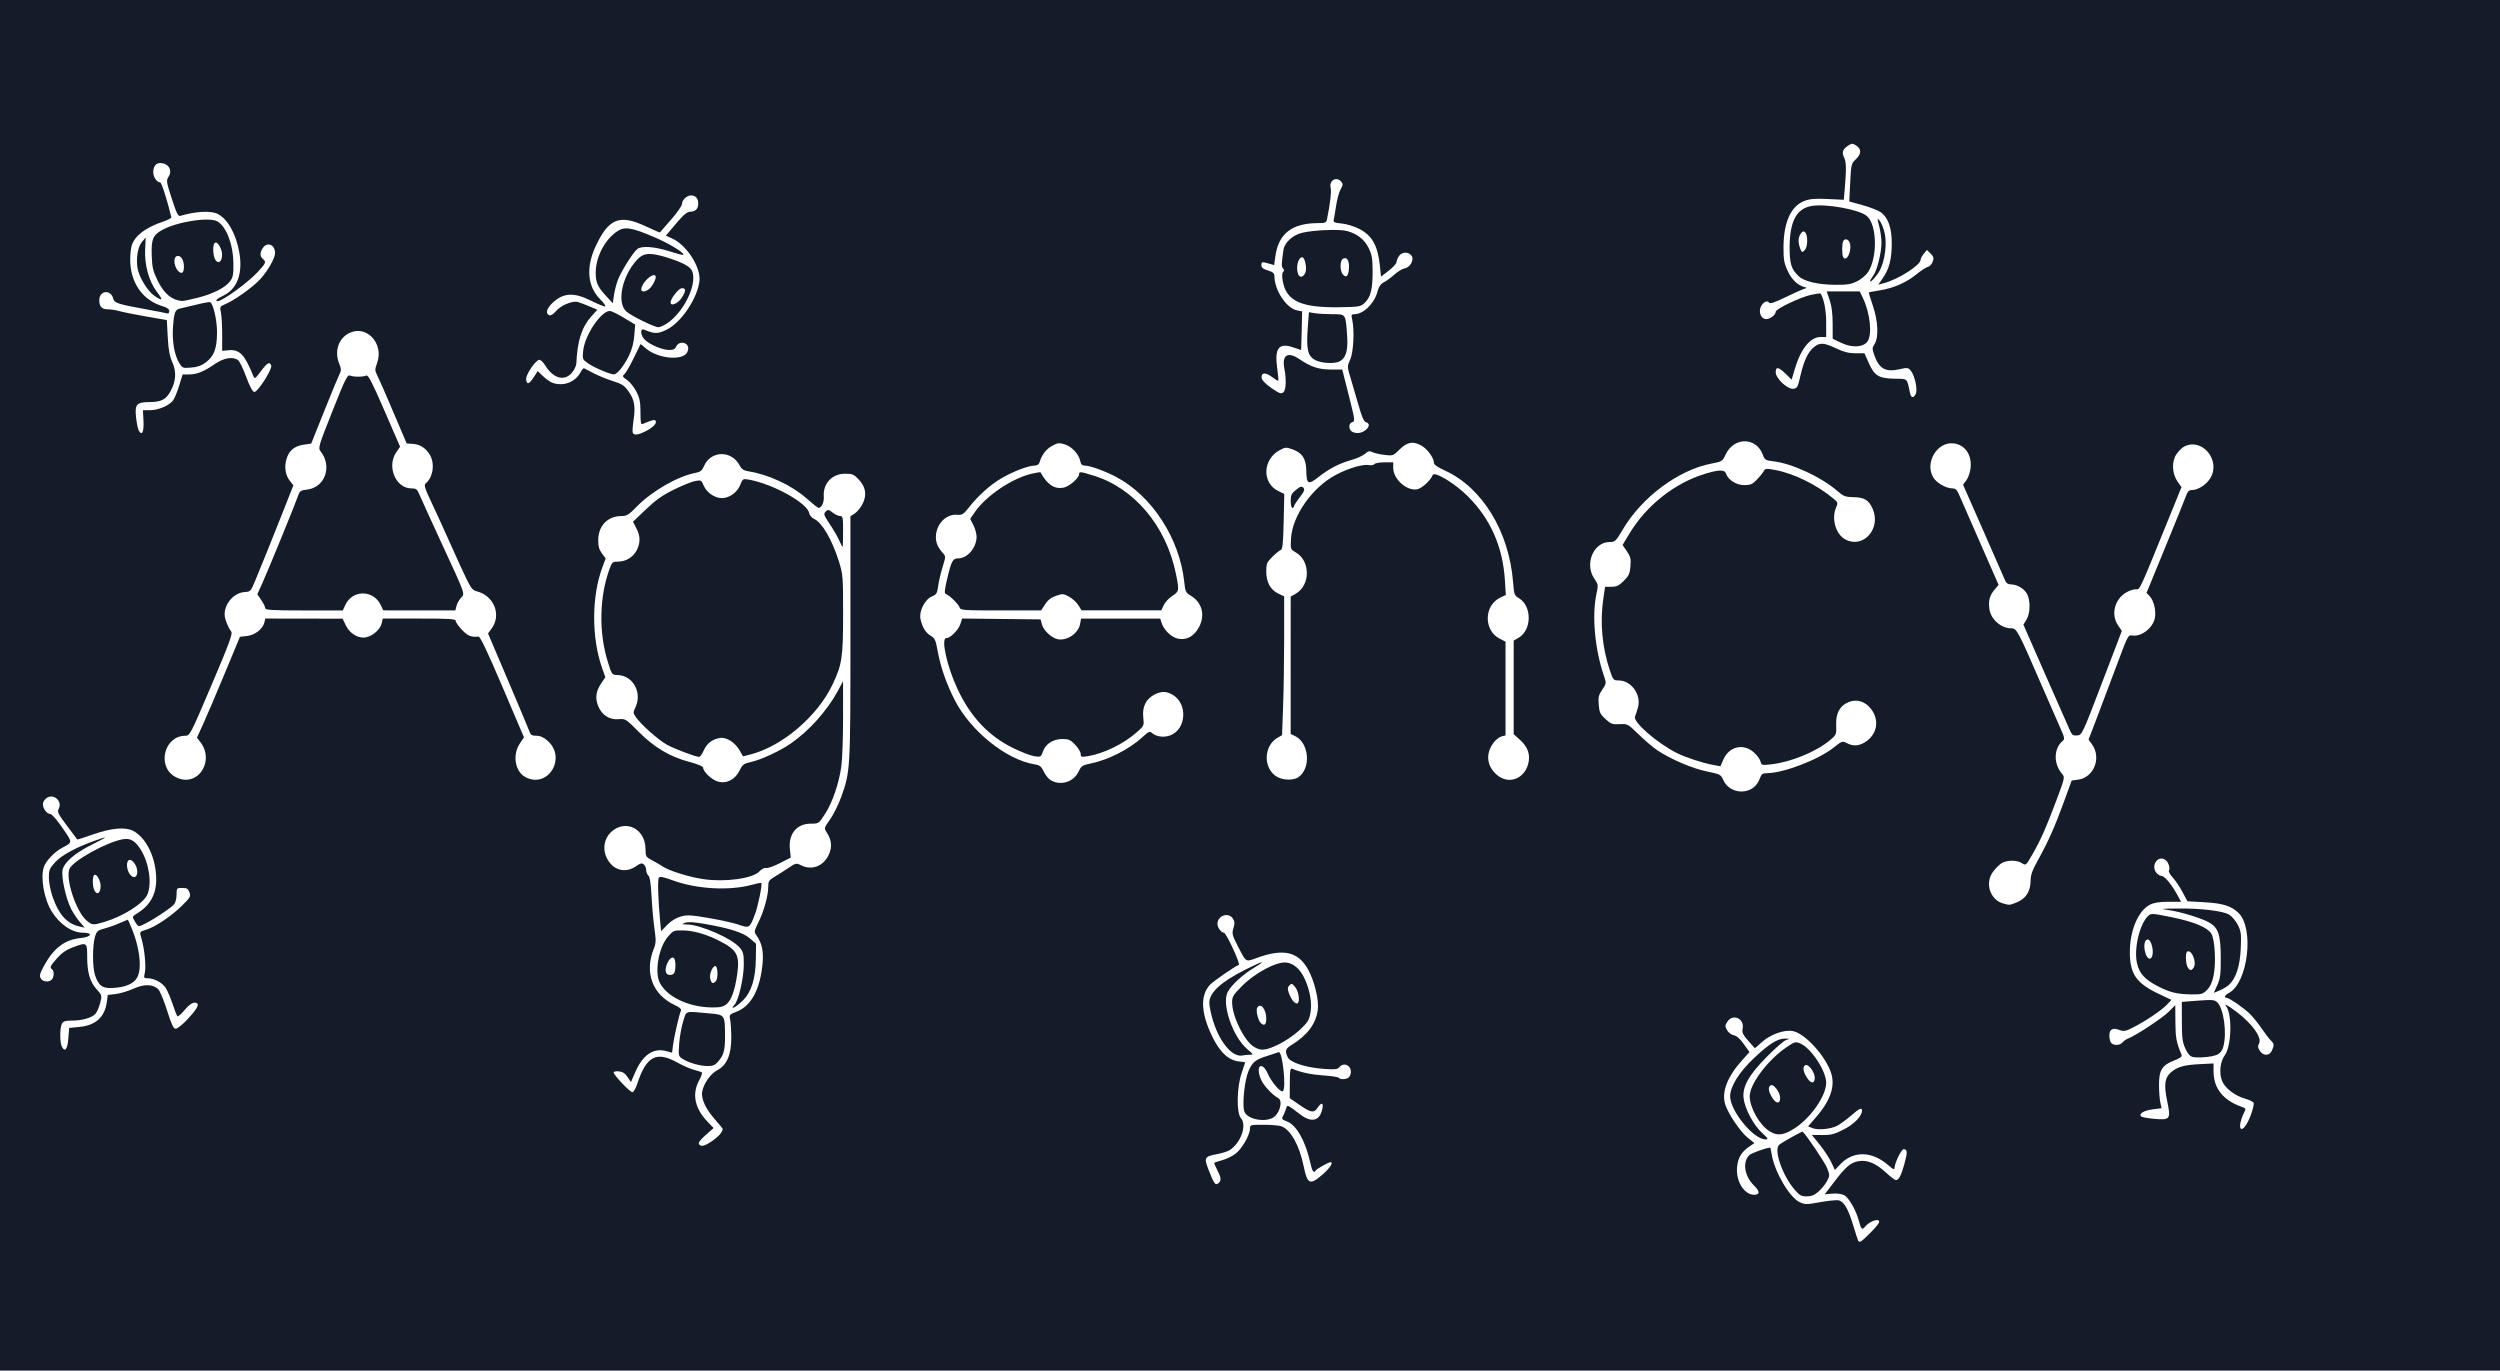 <?xml version="1.0" encoding="UTF-8" standalone="no"?>
<!-- Created with Inkscape (http://www.inkscape.org/) -->

<svg
   width="406.4mm"
   height="222.807mm"
   viewBox="0 0 406.4 222.807"
   version="1.1"
   id="svg1"
   xml:space="preserve"
   inkscape:version="1.4.2 (ebf0e940, 2025-05-08)"
   sodipodi:docname="logo.svg"
   xmlns:inkscape="http://www.inkscape.org/namespaces/inkscape"
   xmlns:sodipodi="http://sodipodi.sourceforge.net/DTD/sodipodi-0.dtd"
   xmlns="http://www.w3.org/2000/svg"
   xmlns:svg="http://www.w3.org/2000/svg"><sodipodi:namedview
     id="namedview1"
     pagecolor="#ffffff"
     bordercolor="#000000"
     borderopacity="0.25"
     inkscape:showpageshadow="2"
     inkscape:pageopacity="0.0"
     inkscape:pagecheckerboard="0"
     inkscape:deskcolor="#d1d1d1"
     inkscape:document-units="mm"
     inkscape:zoom="0.21520696"
     inkscape:cx="834.08082"
     inkscape:cy="-39.496863"
     inkscape:window-width="888"
     inkscape:window-height="1040"
     inkscape:window-x="868"
     inkscape:window-y="40"
     inkscape:window-maximized="0"
     inkscape:current-layer="layer1" /><defs
     id="defs1" /><g
     inkscape:label="Layer 1"
     inkscape:groupmode="layer"
     id="layer1"
     transform="translate(112.949,-13.432)"><rect
       style="fill:#151c29;fill-opacity:1;stroke-width:0.24"
       id="rect1572900"
       width="406.4"
       height="222.807"
       x="-112.949"
       y="13.432" /><path
       style="fill:#ffffff"
       d="m 197.532,77.277 c -0.502,-2.427 -0.311,-2.253 -2.519,-2.285 -2.542,-0.038 -3.26,-0.479 -4.185,-2.572 l -0.689,-1.558 -1.459,-2.08e-4 c -1.071,-1.54e-4 -1.904,-0.211 -3.136,-0.794 -1.985,-0.939 -2.641,-0.983 -3.586,-0.239 -0.967,0.76 -1.675,2.247 -2.226,4.673 -0.425,1.871 -0.526,2.056 -1.157,2.13 -0.945,0.111 -2.862,-1.688 -2.862,-2.686 0,-0.953 0.454,-0.883 1.616,0.251 l 0.977,0.954 0.447,-1.538 c 0.999,-3.438 2.544,-5.397 4.257,-5.397 h 0.906 v -2.376 c 0,-1.999 -0.382,-3.932 -0.93,-4.707 -0.028,-0.039 -0.693,0.06 -1.478,0.22 -1.712,0.35 -5.793,2.286 -5.793,2.749 0,0.504 -0.9,1.204 -1.548,1.204 -0.808,0 -1.289,-1.091 -0.878,-1.992 0.354,-0.776 1.069,-1.137 1.351,-0.68 0.139,0.226 0.874,-0.015 2.584,-0.847 1.314,-0.639 2.673,-1.253 3.02,-1.363 0.587,-0.186 0.594,-0.21 0.102,-0.336 -1.071,-0.274 -2.069,-1.253 -2.716,-2.666 -0.559,-1.221 -0.661,-1.83 -0.65,-3.86 0.023,-4.02 1.209,-6.628 3.393,-7.462 0.907,-0.346 1.735,-0.416 3.785,-0.317 l 2.624,0.126 0.15,-1.745 c 0.279,-3.233 0.258,-4.387 -0.091,-5.101 -0.422,-0.862 -0.258,-1.366 0.634,-1.95 0.627,-0.411 0.723,-0.411 1.337,-0.009 0.869,0.57 0.837,1.368 -0.09,2.234 -0.72,0.673 -0.757,0.829 -0.902,3.774 l -0.151,3.072 2.279,0.632 c 1.253,0.348 2.599,0.899 2.99,1.226 1.113,0.931 1.643,2.537 1.637,4.962 -0.007,2.559 -0.4,4.108 -1.419,5.589 l -0.766,1.114 0.99,-0.27 c 2.342,-0.64 5.885,-2.914 5.885,-3.778 0,-0.191 0.231,-0.628 0.513,-0.972 l 0.513,-0.625 0.598,0.59 c 0.5,0.493 0.556,0.71 0.341,1.32 -0.141,0.402 -0.479,0.774 -0.751,0.826 -0.272,0.052 -1.104,0.592 -1.85,1.2 -1.675,1.364 -3.719,2.264 -5.977,2.632 -0.947,0.154 -1.757,0.302 -1.798,0.328 -0.042,0.026 0.245,0.986 0.638,2.132 0.861,2.515 0.986,5.205 0.292,6.264 -0.406,0.619 -0.41,0.782 -0.048,1.809 0.779,2.207 1.819,2.801 4.035,2.305 1.374,-0.307 1.474,-0.294 1.921,0.258 0.655,0.808 1.124,3.106 0.77,3.767 -0.386,0.722 -0.749,0.638 -0.926,-0.215 z m -6.948,-8.271 c 0.868,-1.072 0.504,-4.657 -0.731,-7.207 l -0.481,-0.992 h -2.688 -2.688 l 0.48,1.389 c 0.326,0.942 0.483,2.18 0.489,3.849 l 0.009,2.46 1.389,0.661 c 1.719,0.818 3.485,0.751 4.223,-0.16 z m -1.635,-9.853 c 0.648,-0.327 1.438,-0.987 1.756,-1.465 1.598,-2.406 1.487,-7.744 -0.19,-9.156 -1.236,-1.04 -6.627,-2.014 -8.964,-1.62 -2.464,0.416 -3.577,2.517 -3.578,6.75 -5e-5,2.68 0.278,3.555 1.49,4.687 0.895,0.835 3.147,1.361 5.916,1.381 1.977,0.014 2.596,-0.086 3.57,-0.578 z m -2.264,-3.913 c -0.227,-0.368 -0.223,-2.263 0.006,-2.634 0.308,-0.499 0.917,-0.268 1.087,0.413 0.322,1.282 -0.563,3.079 -1.093,2.22 z m -6.994,-1.416 c -0.38,-0.999 -0.345,-1.818 0.104,-2.425 0.291,-0.395 0.452,-0.442 0.695,-0.202 0.493,0.485 0.443,2.386 -0.075,2.905 -0.42,0.42 -0.464,0.403 -0.723,-0.277 z m 12.967,3.516 c 0.792,-1.552 1.143,-4.179 0.786,-5.896 -0.168,-0.808 -0.525,-1.741 -0.795,-2.073 -0.482,-0.593 -0.483,-0.579 -0.115,0.843 0.206,0.796 0.373,1.986 0.371,2.646 -0.005,1.679 -0.705,4.502 -1.326,5.356 -0.287,0.394 -0.522,0.8 -0.522,0.901 0,0.392 1.139,-0.872 1.601,-1.777 z"
       id="path1572892" /><path
       style="fill:#ffffff"
       d="m 106.708,83.508 c -0.481,-0.481 -0.38,-1.303 0.177,-1.449 0.466,-0.122 0.433,-0.37 -0.573,-4.341 l -1.067,-4.212 -1.875,-0.006 c -1.982,-0.006 -3.216,-0.417 -5.097,-1.694 -1.887,-1.282 -2.863,-0.662 -2.435,1.547 0.351,1.808 0.274,3.494 -0.175,3.867 -0.342,0.284 -0.651,0.172 -1.918,-0.698 -0.951,-0.653 -1.542,-1.257 -1.595,-1.63 -0.13,-0.912 0.604,-0.991 1.666,-0.181 0.52,0.397 0.987,0.675 1.036,0.619 0.049,-0.057 -0.029,-0.956 -0.174,-1.999 -0.46,-3.309 0.244,-4.234 2.608,-3.428 0.693,0.236 1.268,0.428 1.279,0.427 0.01,-0.002 0.051,-1.415 0.09,-3.141 l 0.071,-3.138 -0.829,-0.166 c -1.739,-0.348 -3.678,-3.298 -3.678,-5.597 0,-0.438 -0.248,-0.646 -1.058,-0.889 -0.767,-0.23 -1.058,-0.46 -1.058,-0.836 0,-0.59 0.084,-0.609 1.237,-0.279 l 0.837,0.24 0.186,-1.364 c 0.509,-3.741 2.659,-5.439 6.914,-5.459 1.278,-0.006 1.378,-0.054 1.515,-0.734 0.504,-2.496 0.722,-4.397 0.573,-4.99 -0.305,-1.215 0.946,-1.942 1.726,-1.002 0.296,0.356 0.28,0.55 -0.098,1.208 -0.247,0.431 -0.571,1.58 -0.719,2.552 -0.148,0.973 -0.326,2.02 -0.395,2.327 -0.113,0.502 0.017,0.574 1.289,0.705 0.778,0.08 2.019,0.452 2.758,0.826 2.184,1.107 3.099,2.727 3.449,6.105 l 0.176,1.701 1.257,-0.971 c 0.691,-0.534 1.257,-1.156 1.257,-1.383 0,-0.227 0.19,-0.684 0.422,-1.015 0.498,-0.711 1.612,-0.697 2.064,0.025 0.407,0.651 -0.312,1.886 -1.17,2.009 -0.358,0.051 -1.091,0.491 -1.629,0.977 -0.538,0.486 -1.315,1.058 -1.727,1.271 -0.542,0.28 -0.835,0.713 -1.065,1.571 -0.51,1.906 -2.292,3.628 -3.755,3.628 -0.467,0 -0.511,0.11 -0.344,0.86 0.393,1.764 0.219,5.315 -0.319,6.509 -0.51,1.13 -0.51,1.138 0.069,3.034 0.319,1.045 0.906,3.055 1.305,4.466 0.516,1.826 0.858,2.601 1.187,2.687 1.126,0.296 -0.034,1.759 -1.395,1.759 -0.375,0 -0.825,-0.143 -0.999,-0.318 z m -1.89,-11.332 c 1.041,-0.557 1.392,-1.773 1.219,-4.215 -0.253,-3.559 -0.177,-3.45 -2.389,-3.453 -1.038,-0.002 -2.322,-0.075 -2.853,-0.163 l -0.965,-0.16 -0.192,2.565 c -0.258,3.439 4.69e-4,4.567 1.193,5.204 1.011,0.541 3.166,0.66 3.988,0.221 z m 4.058,-9.49 c 0.983,-0.924 1.314,-2.218 1.306,-5.096 -0.006,-2.156 -0.107,-2.755 -0.643,-3.836 -0.698,-1.408 -1.849,-2.314 -3.52,-2.77 -1.24,-0.339 -5.511,-0.16 -7.372,0.309 -1.461,0.368 -2.78,1.585 -2.951,2.724 -0.339,2.257 -0.352,2.781 -0.079,3.054 0.208,0.208 0.213,0.379 0.015,0.576 -0.185,0.185 -0.203,0.702 -0.051,1.521 0.595,3.223 2.99,4.31 9.267,4.207 3.135,-0.052 3.397,-0.096 4.027,-0.689 z M 98.085,58.007 c -0.422,-1.1 -0.022,-2.756 0.666,-2.756 0.414,0 0.78,1.769 0.511,2.475 -0.295,0.776 -0.929,0.928 -1.177,0.281 z m 7.235,0.006 c -0.47,-0.567 -0.459,-2.206 0.018,-2.5 0.658,-0.407 1.086,0.254 1.001,1.546 -0.085,1.291 -0.453,1.635 -1.018,0.954 z"
       id="path1572891" /><path
       style="fill:#ffffff"
       d="m -90.406,83.378 c -0.136,-0.264 -0.327,-1.21 -0.425,-2.104 -0.23,-2.108 0.092,-2.475 2.177,-2.48 1.888,-0.005 2.66,-0.393 3.398,-1.708 0.919,-1.638 1.024,-3.202 0.32,-4.771 -0.441,-0.983 -0.632,-2.032 -0.743,-4.087 L -85.829,65.465 -89.136,64.89 c -1.819,-0.316 -3.784,-0.709 -4.366,-0.873 -0.582,-0.164 -1.421,-0.299 -1.865,-0.299 -1.037,-0.002 -1.442,-0.423 -1.442,-1.5 0,-1.579 1.881,-1.78 2.267,-0.242 0.181,0.721 0.738,0.901 5.406,1.747 1.673,0.303 3.192,0.601 3.373,0.661 0.183,0.061 0.331,-0.104 0.331,-0.37 0,-0.332 -0.336,-0.58 -1.098,-0.808 -3.261,-0.977 -5.252,-3.85 -5.252,-7.576 0,-0.918 0.127,-2.004 0.281,-2.414 0.593,-1.571 2.279,-2.812 5.139,-3.784 0.729,-0.248 1.3,-0.558 1.268,-0.69 -0.676,-2.801 -1.596,-5.662 -1.819,-5.662 -0.6,-0.002 -1.203,-1.009 -1.118,-1.868 0.102,-1.028 0.674,-1.45 1.64,-1.208 1.016,0.255 1.425,1.27 0.86,2.133 -0.418,0.638 -0.395,0.8 0.509,3.595 0.774,2.395 1.027,2.903 1.392,2.793 2.471,-0.747 4.996,-0.877 6.081,-0.312 1.628,0.847 2.962,3.226 3.498,6.238 0.611,3.435 -0.342,5.998 -2.622,7.05 -0.947,0.437 -1.412,0.892 -0.912,0.892 0.786,0 4.87,-2.959 6.506,-4.714 1.371,-1.472 1.452,-1.674 0.86,-2.165 -0.509,-0.423 -0.504,-1.052 0.015,-1.793 0.728,-1.039 1.969,-0.501 1.969,0.853 0,0.804 -1.135,2.821 -2.348,4.171 -1.217,1.355 -4.211,3.497 -5.818,4.163 -0.792,0.328 -0.829,0.404 -0.637,1.306 0.112,0.527 0.204,2.149 0.204,3.605 v 2.647 l 0.958,-0.092 c 1.874,-0.179 2.648,0.603 4.09,4.135 0.238,0.582 0.286,0.553 1.243,-0.728 1.037,-1.388 1.426,-1.606 1.683,-0.937 0.224,0.583 -2.234,4.415 -2.767,4.313 -0.268,-0.052 -0.75,-0.964 -1.3,-2.461 -0.481,-1.309 -1.073,-2.528 -1.316,-2.71 -0.847,-0.633 -2.308,-0.393 -3.785,0.623 -1.81,1.245 -2.919,1.692 -4.195,1.692 h -1.041 l -0.546,1.786 c -0.3,0.982 -0.744,2.067 -0.987,2.41 -0.6,0.849 -2.376,1.612 -3.768,1.619 l -1.148,0.006 0.09,1.76 c 0.092,1.8 -0.27,2.491 -0.784,1.498 z m 10.936,-11.051 c 1.318,-1.006 1.776,-2.218 1.802,-4.774 0.02,-1.955 -0.581,-4.676 -1.105,-5 -0.099,-0.061 -1.072,0.111 -2.163,0.383 -1.091,0.272 -2.297,0.557 -2.681,0.635 -0.874,0.176 -1.034,0.58 -1.21,3.056 -0.162,2.275 0.226,4.512 1.004,5.793 0.521,0.857 0.582,0.881 1.959,0.767 1.027,-0.085 1.691,-0.324 2.394,-0.86 z m -1.382,-10.48 c 2.541,-0.637 4.543,-1.659 5.321,-2.714 0.458,-0.622 0.547,-1.111 0.527,-2.91 -0.033,-3.014 -1.116,-5.874 -2.566,-6.78 -1.281,-0.8 -6.6,0.019 -9.05,1.393 -1.488,0.835 -1.753,1.496 -1.664,4.156 0.065,1.93 0.202,2.512 0.951,4.034 1.062,2.156 2.285,3.186 3.962,3.337 0.187,0.017 1.321,-0.215 2.52,-0.516 z m -2.899,-4.167 c -0.853,-0.554 -1.162,-2.341 -0.452,-2.614 0.587,-0.225 1.152,0.595 1.152,1.674 0,0.912 -0.243,1.237 -0.701,0.94 z m 5.737,-2.148 c -0.151,-0.281 -0.274,-0.996 -0.274,-1.587 0,-1.399 0.662,-1.456 1.226,-0.105 0.619,1.482 -0.244,3.016 -0.952,1.693 z m -9.401,5.389 c -1.31,-1.716 -2.05,-4.335 -1.94,-6.865 l 0.088,-2.016 -0.578,0.674 c -0.68,0.793 -1.007,2.597 -0.764,4.219 0.225,1.498 1.628,3.824 2.77,4.592 1.338,0.9 1.45,0.74 0.425,-0.604 z"
       id="path1572890" /><path
       style="fill:#ffffff"
       d="m -10.092,83.759 c -0.068,-0.182 -0.004,-1.115 0.141,-2.074 0.332,-2.19 0.121,-3.33 -0.867,-4.694 -0.645,-0.891 -1.074,-1.167 -2.486,-1.604 -0.939,-0.29 -2.341,-0.861 -3.117,-1.268 -0.776,-0.408 -1.492,-0.779 -1.593,-0.826 -0.101,-0.046 -0.374,0.286 -0.608,0.738 -0.557,1.076 -1.869,1.855 -3.129,1.856 -1.186,0.001 -1.867,-0.31 -2.977,-1.359 l -0.812,-0.767 -0.646,0.998 c -0.75,1.16 -1.143,1.266 -1.236,0.336 -0.076,-0.758 1.571,-3.175 2.164,-3.175 0.205,0 0.629,0.415 0.942,0.922 1.316,2.13 3.129,2.62 4.345,1.175 0.377,-0.448 0.699,-1.132 0.715,-1.521 0.156,-3.669 0.876,-5.904 2.466,-7.665 l 0.946,-1.047 -1.258,-0.532 c -0.692,-0.293 -1.537,-0.617 -1.879,-0.721 -0.877,-0.266 -2.796,0.529 -3.61,1.496 -0.407,0.484 -0.829,0.742 -1.066,0.651 -0.644,-0.247 -0.447,-1.068 0.468,-1.951 1.785,-1.721 3.508,-1.827 6.366,-0.391 1.094,0.55 2.109,0.96 2.255,0.911 0.146,-0.049 -0.238,-0.592 -0.853,-1.207 -2.037,-2.037 -2.293,-5.167 -0.701,-8.568 2.129,-4.55 3.88,-5.247 8.15,-3.246 1.245,0.583 2.28,1.03 2.3,0.992 0.02,-0.038 0.835,-0.975 1.81,-2.083 0.976,-1.108 1.774,-2.25 1.774,-2.539 0,-0.652 0.795,-1.4 1.489,-1.4 0.717,0 1.157,0.503 1.157,1.323 0,0.868 -0.446,1.321 -1.31,1.33 -0.509,0.005 -1.078,0.485 -2.316,1.95 l -1.641,1.943 1.051,0.474 c 2.334,1.053 4.661,4.678 4.414,6.876 -0.319,2.827 -2.968,6.775 -5.319,7.925 -1.466,0.717 -1.94,0.718 -3.677,0.008 -0.704,-0.288 -0.604,0.965 0.132,1.657 0.862,0.809 2.83,1.638 3.906,1.644 0.713,0.004 0.99,-0.133 1.191,-0.59 0.313,-0.714 1.394,-0.805 1.806,-0.153 0.198,0.313 0.192,0.634 -0.019,1.097 -0.653,1.434 -4.694,1.093 -6.672,-0.564 l -0.914,-0.765 -1.123,2.298 c -0.618,1.264 -1.306,2.45 -1.53,2.635 -0.355,0.295 -0.3,0.409 0.434,0.903 0.462,0.311 1.145,1.159 1.517,1.884 0.556,1.081 0.677,1.687 0.677,3.376 0,1.728 0.064,2.032 0.397,1.891 1.428,-0.604 1.855,-0.717 2.031,-0.541 0.347,0.347 -0.305,1.079 -1.509,1.695 -1.308,0.669 -1.995,0.753 -2.176,0.265 z m -1.774,-10.575 c 1.256,-1.734 1.885,-3.358 2.033,-5.25 l 0.136,-1.736 -1.834,-1.108 c -1.009,-0.609 -2.035,-1.108 -2.28,-1.108 -1.436,0 -4.079,3.945 -4.34,6.479 -0.136,1.318 -0.106,1.401 0.722,1.991 0.997,0.71 3.614,1.833 4.293,1.842 0.254,0.004 0.825,-0.496 1.27,-1.11 z m 7.684,-7.416 c 2.737,-2.098 4.676,-6.542 3.673,-8.417 C -0.856,56.704 -2.245,55.994 -4.564,55.28 c -2.686,-0.828 -3.759,-0.756 -4.77,0.318 -2.493,2.65 -3.416,7.024 -1.789,8.476 0.788,0.703 4.548,2.553 5.189,2.553 0.346,0 1.133,-0.387 1.75,-0.86 z m 0.242,-3.161 c 0,-0.664 1.331,-2.329 1.862,-2.329 0.684,0 0.657,0.512 -0.085,1.615 -0.613,0.912 -1.777,1.38 -1.777,0.714 z m -4.762,-2.13 c 0.003,-0.995 1.789,-2.73 2.292,-2.227 0.213,0.213 -0.144,1.123 -0.736,1.874 -0.556,0.707 -1.558,0.934 -1.556,0.353 z M -12.513,58.962 c 0.52,-1.386 2.437,-4.453 3.145,-5.035 0.696,-0.571 2.786,-0.425 5.284,0.368 1.158,0.368 2.146,0.628 2.196,0.578 0.294,-0.294 -2.225,-1.835 -4.776,-2.923 -3.689,-1.573 -4.755,-1.731 -5.997,-0.887 -2.004,1.362 -3.451,4.185 -3.451,6.732 0,1.541 0.325,2.273 1.646,3.707 l 1.132,1.228 0.185,-1.285 c 0.102,-0.707 0.387,-1.824 0.635,-2.483 z"
       id="path1572889" /><path
       style="fill:#ffffff"
       d="m 94.596,139.683 c -2.23,-1.36 -2.151,-5.009 0.136,-6.321 l 0.731,-0.42 0.172,-4.757 c 0.095,-2.616 0.172,-7.692 0.172,-11.28 v -6.523 l -0.928,-0.442 c -1.303,-0.621 -1.98,-1.848 -1.982,-3.589 -8.99e-4,-1.29 0.09,-1.511 0.991,-2.407 0.546,-0.542 1.159,-1.041 1.364,-1.107 0.294,-0.095 0.392,-1.057 0.472,-4.618 l 0.101,-4.497 -0.937,-0.447 c -2.717,-1.296 -2.609,-5.157 0.188,-6.667 0.903,-0.487 1.052,-0.497 2.085,-0.132 1.59,0.562 2.213,1.524 2.242,3.465 0.033,2.221 0.305,2.363 1.985,1.035 1.724,-1.363 3.352,-2.202 5.411,-2.79 0.867,-0.248 1.844,-0.695 2.171,-0.995 0.488,-0.447 0.701,-0.492 1.191,-0.254 0.328,0.159 1.218,0.362 1.977,0.45 1.344,0.156 1.409,0.132 2.447,-0.906 1.237,-1.237 2.257,-1.387 3.648,-0.539 0.927,0.565 1.913,1.962 1.915,2.711 6.7e-4,0.311 0.574,0.72 1.77,1.262 6.077,2.756 10.453,9.91 11.1,18.152 0.157,2.004 0.219,2.177 0.927,2.595 2.178,1.287 2.145,5.208 -0.055,6.459 l -0.773,0.44 -0.002,7.607 -0.002,7.607 1.053,0.951 c 1.281,1.157 1.701,2.424 1.3,3.915 -0.669,2.484 -3.252,3.361 -5.106,1.733 -1.647,-1.446 -1.843,-3.44 -0.514,-5.21 0.354,-0.472 0.937,-0.931 1.294,-1.021 l 0.65,-0.163 v -7.618 -7.618 l -0.968,-0.502 c -2.626,-1.363 -2.546,-5.403 0.131,-6.672 l 0.883,-0.419 -0.148,-2.381 c -0.339,-5.437 -2.316,-9.937 -5.984,-13.621 -2.132,-2.141 -5.528,-4.192 -5.764,-3.481 -0.256,0.769 -1.709,2.126 -2.45,2.289 -1.706,0.375 -3.957,-1.606 -3.957,-3.481 V 88.588 h -1.44 c -0.792,0 -1.52,0.13 -1.619,0.289 -0.098,0.159 -0.485,0.231 -0.859,0.16 -0.991,-0.19 -3.316,0.488 -5.362,1.563 -3.867,2.032 -7.142,6.683 -7.338,10.423 -0.088,1.681 -0.072,1.73 0.717,2.167 2.475,1.372 2.487,5.375 0.021,6.778 l -0.787,0.448 -0.002,11.164 -0.002,11.164 0.718,0.345 c 2.293,1.103 2.631,5.22 0.548,6.679 -0.801,0.561 -2.544,0.519 -3.536,-0.086 z m 2.799,-43.931 c 0,-0.134 0.418,-0.792 0.93,-1.462 0.751,-0.984 0.866,-1.286 0.601,-1.57 -0.272,-0.291 -0.48,-0.232 -1.194,0.338 -0.733,0.585 -0.865,0.862 -0.865,1.815 -4e-6,0.618 0.119,1.124 0.265,1.124 0.146,0 0.265,-0.11 0.265,-0.244 z"
       id="path1572888" /><path
       style="fill:#ffffff"
       d="m -84.588,139.645 c -2.892,-1.763 -1.609,-6.608 1.749,-6.608 0.756,0 0.823,-0.129 4.281,-8.25 2.83,-6.645 3.454,-8.331 3.209,-8.665 -0.565,-0.77 -1.087,-2.113 -1.087,-2.796 0,-1.836 1.565,-3.568 3.305,-3.657 0.864,-0.044 0.963,-0.147 1.583,-1.635 1.083,-2.598 3.237,-7.948 4.813,-11.955 l 1.477,-3.753 -0.555,-0.706 c -0.73,-0.928 -0.943,-2.174 -0.594,-3.472 0.384,-1.426 1.283,-2.204 2.798,-2.424 l 1.247,-0.181 2.175,-5.424 c 1.196,-2.983 2.314,-5.681 2.484,-5.995 0.243,-0.45 0.225,-0.772 -0.085,-1.513 -0.838,-2.005 -0.186,-4.105 1.554,-5.009 2.799,-1.453 5.739,1.632 4.593,4.82 -0.385,1.072 -0.386,1.242 -9.14e-4,1.986 0.231,0.447 1.406,3.132 2.611,5.965 l 2.19,5.151 0.97,0.062 c 1.198,0.077 2.108,0.651 2.782,1.757 0.863,1.415 0.555,3.663 -0.638,4.652 -0.344,0.286 -0.206,0.732 1.061,3.42 0.801,1.7 1.74,3.746 2.085,4.547 0.345,0.8 1.446,3.236 2.446,5.412 1.701,3.703 1.874,3.971 2.694,4.184 2.823,0.731 4.046,3.837 2.392,6.074 l -0.571,0.772 3.233,7.588 c 1.778,4.173 3.347,7.915 3.487,8.315 0.21,0.599 0.412,0.728 1.145,0.728 0.619,0 1.176,0.25 1.823,0.818 3.141,2.758 0.094,7.818 -3.568,5.924 -1.738,-0.899 -2.198,-3.64 -0.925,-5.516 l 0.654,-0.964 -3.498,-8.205 c -2.459,-5.768 -3.616,-8.195 -3.895,-8.171 -1.218,0.105 -1.751,-0.113 -2.687,-1.096 -0.56,-0.588 -1.017,-1.243 -1.017,-1.455 0,-0.326 -0.912,-0.386 -5.932,-0.386 h -5.932 l -0.173,0.787 c -0.207,0.941 -1.4,2.011 -2.515,2.256 -1.216,0.267 -2.657,-0.571 -3.307,-1.923 l -0.529,-1.101 -6.279,-0.01 -6.279,-0.01 -0.159,0.632 c -0.268,1.068 -1.536,2.059 -2.818,2.204 l -1.154,0.13 -2.486,5.991 c -1.367,3.295 -2.94,6.985 -3.495,8.199 l -1.009,2.208 0.528,0.671 c 0.921,1.171 1.165,2.627 0.662,3.945 -0.8,2.094 -2.943,2.836 -4.845,1.677 z m 27.749,-27.822 c 1.151,-2.557 4.593,-2.562 5.802,-0.008 l 0.397,0.838 5.858,0.006 5.858,0.006 0.181,-0.728 c 0.099,-0.4 0.424,-0.988 0.722,-1.307 0.677,-0.725 0.837,-0.274 -3.166,-8.945 -1.747,-3.784 -3.361,-7.326 -3.589,-7.871 -0.363,-0.872 -0.522,-0.992 -1.317,-0.992 -2.522,0 -4.013,-3.548 -2.455,-5.841 l 0.637,-0.937 -2.551,-5.876 c -2.033,-4.682 -2.632,-5.837 -2.952,-5.686 -0.528,0.25 -2.139,0.243 -2.685,-0.012 -0.363,-0.169 -0.813,0.759 -2.805,5.782 -2.307,5.82 -2.36,6 -1.912,6.57 1.914,2.433 0.691,5.866 -2.204,6.193 -1.034,0.117 -1.209,0.233 -1.453,0.962 -0.412,1.232 -4.905,12.22 -5.838,14.278 l -0.807,1.781 0.648,0.955 c 0.357,0.525 0.648,1.117 0.648,1.315 0,0.293 1.164,0.36 6.302,0.36 h 6.302 z"
       id="path1572887" /><path
       id="path1572886"
       style="fill:#ffffff"
       d="m 57.93,140.307 c -0.387,-0.21 -0.923,-0.848 -1.191,-1.418 -0.41,-0.872 -0.647,-1.062 -1.5,-1.201 -4.595,-0.75 -10.366,-5.38 -12.956,-10.396 -1.391,-2.693 -2.35,-5.461 -2.833,-8.175 -0.288,-1.621 -0.44,-1.945 -1.094,-2.331 -0.83,-0.49 -1.384,-1.397 -1.672,-2.736 -0.268,-1.243 0.71,-3.178 1.844,-3.652 0.757,-0.316 0.873,-0.507 1.03,-1.693 0.098,-0.735 0.42,-2.123 0.716,-3.082 0.535,-1.731 0.535,-1.75 0.024,-2.312 -0.769,-0.846 -1.111,-1.628 -1.111,-2.542 0,-2.085 1.61,-3.795 3.44,-3.653 0.823,0.064 1.036,-0.067 1.914,-1.171 1.573,-1.981 3.377,-3.608 5.233,-4.72 1.843,-1.105 4.444,-2.106 5.471,-2.106 0.368,0 0.687,-0.192 0.769,-0.463 0.39,-1.282 1.047,-2.168 2.01,-2.709 0.94,-0.528 1.184,-0.563 2.075,-0.296 1.151,0.345 2.328,1.596 2.551,2.711 0.112,0.56 0.304,0.757 0.738,0.757 0.851,0 3.352,0.906 5.155,1.867 5.82,3.102 10.305,10.058 11.027,17.1 0.156,1.521 0.243,1.704 1.041,2.174 1.824,1.076 2.383,3.111 1.387,5.052 -0.827,1.613 -2.204,2.317 -3.672,1.878 -1.041,-0.312 -2.134,-1.459 -2.482,-2.605 l -0.181,-0.595 h -6.435 -6.435 l -0.171,0.91 c -0.287,1.531 -2.222,2.798 -3.704,2.426 -0.994,-0.249 -2.243,-1.44 -2.483,-2.366 l -0.217,-0.838 -6.377,-0.071 -6.377,-0.071 -0.304,0.922 c -0.318,0.962 -1.624,2.262 -2.274,2.262 -0.902,0 0.069,4.481 1.768,8.161 2.117,4.585 5.073,7.741 9.1,9.717 1.31,0.643 2.859,1.24 3.444,1.326 1.033,0.153 1.073,0.131 1.413,-0.81 0.446,-1.233 1.654,-1.988 3.182,-1.989 0.987,-8.4e-4 1.292,0.139 2.051,0.944 0.49,0.52 0.891,1.19 0.891,1.489 0,0.487 0.112,0.526 1.058,0.375 2.634,-0.421 5.865,-1.982 8.008,-3.868 1.249,-1.099 1.252,-1.106 1.103,-2.469 -0.183,-1.682 0.423,-2.948 1.753,-3.662 1.156,-0.62 2.021,-0.61 3.08,0.035 2.387,1.455 2.171,5.47 -0.351,6.524 -1.042,0.435 -2.33,0.291 -3.047,-0.34 -0.387,-0.341 -0.559,-0.268 -1.567,0.663 -2.123,1.961 -5.559,3.707 -8.449,4.295 -1.303,0.265 -1.503,0.398 -1.911,1.268 -0.798,1.702 -2.838,2.378 -4.482,1.485 z m -0.992,-28.635 c 0.446,-0.69 0.987,-1.112 1.776,-1.385 1.054,-0.365 1.204,-0.356 2.111,0.132 0.537,0.289 1.216,0.907 1.51,1.375 l 0.534,0.85 6.482,0.004 6.482,0.004 0.397,-0.854 c 0.218,-0.47 0.843,-1.142 1.389,-1.494 1.131,-0.729 1.151,-0.86 0.572,-3.671 -1.595,-7.741 -6.779,-13.88 -13.432,-15.907 -2.131,-0.649 -2.287,-0.663 -2.287,-0.206 0,0.622 -1.614,2.016 -2.533,2.188 -1.483,0.278 -2.663,-0.511 -3.737,-2.498 -0.029,-0.053 -0.683,0.051 -1.455,0.231 -3.174,0.74 -7.404,3.592 -9.202,6.206 l -0.778,1.131 0.518,1.016 c 0.285,0.559 0.518,1.414 0.518,1.9 0,1.734 -1.483,3.503 -2.937,3.503 -0.935,0 -1.146,0.381 -1.851,3.351 -0.406,1.709 -0.469,2.349 -0.237,2.426 0.571,0.19 2.087,1.655 2.252,2.176 0.155,0.489 0.465,0.513 6.715,0.513 h 6.552 z" /><path
       style="fill:#ffffff"
       d="m 169.417,142.016 c -1.054,-0.223 -1.867,-0.908 -2.309,-1.946 -0.3,-0.703 -0.531,-0.813 -2.573,-1.227 -2.355,-0.477 -5.892,-1.985 -8.051,-3.434 -0.702,-0.471 -2.077,-1.637 -3.055,-2.591 -1.75,-1.707 -1.798,-1.734 -3.092,-1.665 -1.174,0.062 -1.42,-0.027 -2.298,-0.831 -0.855,-0.783 -0.999,-1.089 -1.099,-2.334 -0.099,-1.221 -0.014,-1.582 0.574,-2.443 0.681,-0.997 0.684,-1.027 0.269,-2.249 -1.481,-4.354 -1.977,-9.812 -1.212,-13.313 0.312,-1.428 0.297,-1.533 -0.348,-2.484 -1.621,-2.388 -0.149,-5.933 2.471,-5.954 0.909,-0.007 1.016,-0.108 2.147,-2.023 3.123,-5.287 9.077,-9.714 14.429,-10.73 1.722,-0.327 1.784,-0.367 2.313,-1.491 1.353,-2.879 4.99,-2.832 6.042,0.078 0.293,0.811 0.43,0.895 1.713,1.045 3.053,0.359 7.736,2.529 10.388,4.815 1.032,0.889 1.309,0.994 2.684,1.015 1.726,0.026 2.472,0.494 3.081,1.933 1.359,3.211 -1.536,6.452 -4.427,4.957 -1.607,-0.831 -2.35,-3.445 -1.505,-5.299 0.294,-0.645 0.253,-0.763 -0.463,-1.36 -2.699,-2.247 -6.451,-4.091 -9.464,-4.651 -1.473,-0.274 -1.618,-0.257 -1.883,0.215 -0.158,0.281 -0.661,0.901 -1.12,1.378 -0.701,0.728 -1.024,0.866 -2.03,0.866 -1.288,0 -2.639,-0.85 -2.961,-1.864 -0.217,-0.683 -1.162,-0.671 -3.474,0.042 -4.911,1.514 -9.473,5.126 -12.211,9.667 l -1.137,1.885 0.698,1.022 c 0.593,0.868 0.681,1.234 0.584,2.43 -0.096,1.192 -0.262,1.557 -1.081,2.375 -0.784,0.784 -1.164,0.967 -2.004,0.967 h -1.037 l -0.288,1.935 c -0.565,3.797 -0.202,7.852 1.034,11.568 0.55,1.653 0.609,1.723 1.439,1.723 2.083,0 3.748,2.337 3.153,4.426 -0.156,0.549 -0.37,1.198 -0.475,1.443 -0.375,0.877 3.618,4.347 6.864,5.965 1.352,0.674 4.137,1.587 5.757,1.887 l 1.259,0.233 0.503,-1.138 c 0.92,-2.08 3.23,-2.62 4.909,-1.146 0.516,0.453 1.012,1.121 1.104,1.485 0.161,0.64 0.218,0.656 1.741,0.484 3.237,-0.366 7.356,-2.062 9.58,-3.944 1.011,-0.856 1.038,-0.923 0.984,-2.444 -0.069,-1.923 0.579,-3.127 2.004,-3.722 1.328,-0.555 2.722,-0.133 3.671,1.11 1.42,1.862 0.982,4.197 -1.016,5.415 -1.024,0.624 -1.914,0.666 -2.93,0.136 -0.717,-0.374 -0.794,-0.349 -2.117,0.705 -2.524,2.01 -8.174,4.176 -10.91,4.183 -0.68,0.002 -0.859,0.146 -1.139,0.92 -0.546,1.51 -2.059,2.32 -3.688,1.975 z"
       id="path1572885" /><path
       style="fill:#ffffff"
       d="m 212.606,160.272 c -2.009,-0.584 -2.883,-3.206 -1.663,-4.985 0.34,-0.496 0.937,-1.137 1.326,-1.425 0.86,-0.637 2.592,-0.691 3.481,-0.109 0.628,0.411 0.642,0.399 1.717,-1.485 1.385,-2.428 2.167,-4.193 3.889,-8.779 1.341,-3.571 1.374,-3.723 0.925,-4.233 -1.442,-1.636 -1.399,-4.156 0.093,-5.394 0.346,-0.287 0.296,-0.55 -0.402,-2.097 -0.439,-0.973 -1.75,-3.972 -2.914,-6.664 -3.941,-9.115 -4.157,-9.525 -5.034,-9.525 -1.674,0 -3.352,-1.47 -3.575,-3.133 -0.185,-1.382 0.032,-2.199 0.841,-3.16 l 0.655,-0.778 -3.062,-6.982 c -1.684,-3.84 -3.23,-7.368 -3.436,-7.841 -0.28,-0.644 -0.542,-0.86 -1.043,-0.86 -1.011,0 -2.575,-0.91 -3.095,-1.802 -1.403,-2.404 0.67,-5.836 3.328,-5.511 1.844,0.225 2.961,1.819 2.758,3.934 -0.07,0.728 -0.366,1.622 -0.675,2.041 l -0.551,0.745 3.304,7.506 c 1.817,4.128 3.415,7.774 3.551,8.102 0.165,0.399 0.471,0.595 0.927,0.595 1.011,0 2.18,0.701 2.634,1.579 0.562,1.088 0.511,3.133 -0.104,4.141 l -0.503,0.825 3.643,8.303 c 2.003,4.567 3.8,8.636 3.992,9.044 0.283,0.601 0.497,0.726 1.128,0.661 0.765,-0.078 0.832,-0.219 4.007,-8.535 l 3.229,-8.456 -0.616,-0.908 c -1.182,-1.741 -0.587,-4.183 1.3,-5.333 0.474,-0.289 1.176,-0.526 1.56,-0.527 0.757,-0.001 0.339,0.905 5.936,-12.867 L 241.676,92.622 241.057,91.754 c -0.923,-1.297 -1.016,-3.296 -0.208,-4.485 0.345,-0.507 0.921,-1.071 1.28,-1.253 2.923,-1.479 5.99,2.262 4.227,5.154 -0.624,1.023 -1.984,1.913 -2.925,1.915 -0.539,7.91e-4 -0.746,0.2 -1.033,0.993 -0.197,0.546 -1.719,4.308 -3.382,8.361 l -3.024,7.369 0.534,0.569 c 0.669,0.712 1.056,2.41 0.812,3.563 -0.339,1.605 -2.244,3.049 -3.685,2.794 -0.634,-0.112 -0.729,0.064 -2.316,4.324 -0.91,2.442 -2.356,6.278 -3.213,8.524 l -1.559,4.083 0.531,0.718 c 1.61,2.178 0.373,5.425 -2.204,5.783 l -1.069,0.149 -1.265,3.47 c -1.478,4.053 -2.598,6.567 -4.225,9.482 -0.937,1.678 -1.179,2.374 -1.195,3.44 -0.026,1.674 -0.794,2.831 -2.271,3.422 -1.186,0.475 -1.136,0.471 -2.262,0.144 z"
       id="path1572884" /><path
       style="fill:#ffffff"
       d="m -102.877,183.607 c -0.361,-0.674 -0.366,-3.086 -0.009,-3.755 0.216,-0.403 0.56,-0.512 1.623,-0.512 1.666,0 3.244,-0.453 3.828,-1.099 0.243,-0.269 0.587,-1.054 0.764,-1.745 0.318,-1.24 0.31,-1.27 -0.556,-2.234 -1.113,-1.238 -1.544,-2.716 -1.549,-5.307 -0.005,-2.372 -0.027,-2.386 -2.381,-1.506 -1.013,0.379 -1.781,0.914 -2.523,1.757 -1.12,1.272 -1.235,1.531 -0.802,1.799 0.366,0.226 0.332,1.282 -0.053,1.667 -0.492,0.492 -1.485,0.375 -1.799,-0.21 -0.228,-0.426 -0.121,-0.823 0.551,-2.051 1.578,-2.881 3.361,-4.224 5.964,-4.493 1.753,-0.181 2.032,-0.866 0.353,-0.866 -1.792,0 -3.779,-1.357 -5.089,-3.478 -1.26,-2.039 -1.865,-5.613 -1.234,-7.287 0.365,-0.968 1.724,-2.381 2.894,-3.007 1.796,-0.961 1.79,-0.796 0.102,-3.259 -0.928,-1.354 -1.741,-2.274 -2.014,-2.278 -0.631,-0.009 -1.348,-1.175 -1.135,-1.846 0.095,-0.298 0.407,-0.668 0.693,-0.821 1.16,-0.621 2.461,0.676 1.841,1.836 -0.266,0.496 -0.104,0.828 1.34,2.745 0.903,1.199 1.66,2.208 1.681,2.242 0.021,0.034 1.222,-0.352 2.667,-0.857 2.885,-1.008 5.163,-1.203 6.412,-0.55 2.174,1.136 3.747,4.448 3.754,7.903 0.005,2.43 -0.995,4.216 -3.087,5.51 -0.839,0.519 -0.84,0.524 -0.397,1.303 0.245,0.43 0.539,0.783 0.654,0.783 0.675,0.005 5.024,-2.702 5.754,-3.583 0.212,-0.256 0.386,-0.953 0.386,-1.549 3.34e-4,-1.061 0.02,-1.084 0.92,-1.084 0.763,0 0.963,0.123 1.173,0.72 0.232,0.658 0.127,0.844 -1.217,2.167 -1.715,1.688 -4.373,3.472 -5.816,3.905 -1.137,0.341 -1.111,0.286 -0.74,1.544 0.468,1.585 0.743,4.436 0.523,5.413 -0.196,0.871 -0.167,0.935 0.431,0.935 1.111,0 2.445,0.729 3,1.638 0.294,0.482 0.787,1.65 1.097,2.596 0.309,0.946 0.648,1.814 0.753,1.93 0.105,0.116 0.634,-0.331 1.176,-0.992 0.899,-1.097 1.652,-1.47 2.087,-1.035 0.266,0.266 -0.322,1.165 -1.746,2.67 -0.726,0.768 -1.53,1.396 -1.787,1.396 -0.362,0 -0.677,-0.668 -1.41,-2.995 -0.519,-1.647 -1.17,-3.2 -1.447,-3.451 -0.908,-0.822 -2.261,-0.842 -4.004,-0.06 -0.868,0.389 -2.162,0.777 -2.877,0.862 l -1.299,0.154 -0.162,1.179 c -0.334,2.435 -1.816,3.767 -4.476,4.021 l -1.643,0.157 -0.132,1.699 c -0.137,1.765 -0.545,2.303 -1.04,1.377 z m 10.102,-9.837 c 1.649,-0.458 2.364,-1.267 2.516,-2.849 0.161,-1.679 -0.292,-4.108 -1.179,-6.326 -0.365,-0.913 -0.696,-1.66 -0.735,-1.66 -0.039,0 -0.651,0.258 -1.361,0.572 -0.71,0.315 -1.824,0.709 -2.477,0.876 -1.06,0.272 -1.22,0.415 -1.501,1.346 -0.428,1.42 -0.412,5.051 0.028,6.285 0.568,1.594 1.11,2.033 2.502,2.032 0.669,-8.2e-4 1.662,-0.125 2.208,-0.277 z m -7.183,-10.447 c -0.452,-0.515 -1.105,-1.497 -1.452,-2.183 -0.824,-1.631 -1.589,-5.112 -1.375,-6.254 0.231,-1.234 1.933,-2.729 4.657,-4.092 2.856,-1.429 2.945,-1.545 0.517,-0.673 -3.103,1.115 -5.363,2.357 -6.425,3.533 -0.867,0.96 -0.976,1.237 -0.971,2.47 0.003,0.776 0.286,2.183 0.641,3.188 0.978,2.772 2.288,4.238 4.189,4.69 0.469,0.112 0.895,0.215 0.947,0.23 0.051,0.015 -0.276,-0.394 -0.728,-0.909 z m 3.96,-0.02 c 3.114,-0.924 6.408,-3.027 7.014,-4.476 0.761,-1.822 0.26,-5.147 -1.1,-7.302 -0.916,-1.45 -1.696,-1.892 -2.931,-1.66 -2.688,0.504 -8.026,3.467 -8.629,4.79 -0.716,1.572 1.071,6.988 2.781,8.426 0.913,0.768 1.005,0.775 2.866,0.223 z m -1.588,-5.096 c -0.351,-0.656 -0.37,-2.329 -0.03,-2.54 0.424,-0.262 1.112,1.088 1.022,2.004 -0.1,1.013 -0.594,1.28 -0.992,0.536 z m 5.696,-2.724 c -0.485,-0.693 -0.56,-1.956 -0.131,-2.221 0.475,-0.294 1.339,0.802 1.386,1.757 0.053,1.096 -0.634,1.35 -1.255,0.464 z"
       id="path1572883" /><path
       style="fill:#ffffff"
       d="m 251.268,196.832 c -0.203,-0.328 0.058,-1.49 0.557,-2.48 0.352,-0.698 0.335,-0.743 -0.368,-0.994 -3.022,-1.08 -4.555,-2.995 -4.567,-5.706 l -0.006,-1.345 -2.183,0.109 c -2.602,0.13 -3.651,0.42 -4.694,1.297 -1.064,0.896 -1.222,2.029 -0.656,4.726 0.615,2.932 0.493,3.099 -2.09,2.873 -1.038,-0.091 -1.995,-0.264 -2.127,-0.385 -0.471,-0.43 0.401,-0.978 1.844,-1.159 l 1.456,-0.182 -0.207,-0.972 c -0.114,-0.535 -0.207,-1.827 -0.207,-2.872 0,-2.354 0.508,-3.162 2.469,-3.921 1.009,-0.391 1.322,-0.633 1.199,-0.926 -0.853,-2.026 -0.986,-2.726 -1.003,-5.292 l -0.019,-2.778 -1.064,1.071 c -1.011,1.018 -5.322,3.864 -6.574,4.339 -0.322,0.123 -0.745,0.414 -0.938,0.647 -0.415,0.5 -1.372,0.557 -1.822,0.107 -0.175,-0.175 -0.318,-0.714 -0.318,-1.199 0,-1.053 0.528,-1.346 1.658,-0.919 0.675,0.255 0.978,0.2 2.144,-0.388 2.007,-1.012 4.694,-2.815 5.54,-3.719 l 0.742,-0.793 -2.065,-0.979 c -3.604,-1.709 -4.658,-3.2 -4.69,-6.634 -0.033,-3.606 1.341,-6.888 3.293,-7.871 0.639,-0.322 1.545,-0.463 2.976,-0.463 l 2.057,-4.1e-4 -0.388,-0.728 c -1.026,-1.922 -2.181,-3.379 -2.743,-3.459 -0.87,-0.124 -1.458,-1.131 -1.143,-1.959 0.305,-0.803 0.949,-1.089 1.631,-0.725 0.537,0.287 0.937,1.372 0.667,1.809 -0.088,0.143 0.192,0.646 0.624,1.118 0.431,0.472 1.144,1.535 1.585,2.361 l 0.801,1.503 2.753,0.156 c 2.989,0.169 4.367,0.597 5.537,1.717 2.611,2.5 1.563,11.368 -1.54,13.029 -0.671,0.359 -0.872,0.789 -0.37,0.789 0.388,0 2.566,1.485 3.646,2.486 0.488,0.452 1.365,1.52 1.949,2.374 0.584,0.854 1.287,1.776 1.561,2.051 0.582,0.582 0.604,0.771 0.191,1.677 -0.401,0.88 -1.388,0.895 -1.955,0.03 -0.333,-0.508 -0.358,-0.762 -0.122,-1.205 0.412,-0.769 -0.575,-2.425 -2.464,-4.136 -1.429,-1.294 -3.519,-2.682 -2.915,-1.937 1.04,1.285 0.91,6.509 -0.198,8.008 -0.765,1.035 -0.955,2.928 -0.423,4.203 0.489,1.17 2.096,2.389 3.764,2.856 0.675,0.189 1.286,0.495 1.357,0.681 0.071,0.185 -0.132,1.054 -0.452,1.93 -0.6,1.646 -1.391,2.665 -1.692,2.178 z m -3.789,-11.952 c 0.486,-0.222 0.814,-0.647 0.991,-1.282 0.626,-2.254 0.065,-6.286 -1.011,-7.259 -0.423,-0.383 -0.846,-0.416 -3.111,-0.242 l -2.622,0.201 0.005,3.175 c 0.004,2.674 0.095,3.37 0.571,4.41 0.385,0.841 0.763,1.278 1.185,1.368 0.957,0.205 3.184,-0.002 3.992,-0.371 z m -1.661,-10.517 c 0.513,-0.513 0.846,-1.233 1.071,-2.315 0.435,-2.093 0.216,-5.959 -0.39,-6.883 -0.662,-1.011 -2.887,-1.915 -6.528,-2.654 -2.976,-0.604 -3.246,-0.62 -3.688,-0.22 -1.39,1.258 -2.374,5.348 -1.849,7.692 0.383,1.712 1.297,2.711 3.489,3.818 1.94,0.979 3.051,1.245 5.344,1.279 1.645,0.024 1.873,-0.04 2.551,-0.718 z m -3.157,-3.736 c -0.323,-0.604 -0.366,-2.31 -0.063,-2.498 0.68,-0.42 1.57,1.625 1.094,2.514 -0.34,0.634 -0.686,0.629 -1.031,-0.016 z m -6.869,-2.316 c -0.335,-1.213 -0.109,-2.255 0.465,-2.144 0.477,0.092 0.899,1.622 0.697,2.525 -0.206,0.922 -0.861,0.707 -1.162,-0.381 z m 13.647,5.171 c 1.116,-1.048 1.753,-3.061 1.872,-5.914 0.099,-2.377 0.048,-2.766 -0.505,-3.83 -0.338,-0.652 -0.972,-1.389 -1.409,-1.638 -1.06,-0.605 -4.587,-1.021 -8.327,-0.982 -2.819,0.03 -2.93,0.049 -1.462,0.259 2.034,0.29 5.568,1.393 6.697,2.09 1.388,0.857 1.747,2.023 1.753,5.688 0.004,2.7 -0.081,3.362 -0.568,4.428 l -0.573,1.254 0.972,-0.406 c 0.535,-0.223 1.232,-0.65 1.55,-0.949 z"
       id="path1572882" /><path
       style="fill:#ffffff"
       d="m 0.659,199.398 c -0.12,-0.194 0.301,-0.751 1.099,-1.453 l 1.293,-1.138 -0.954,-0.995 c -2.116,-2.206 -2.593,-4.511 -1.398,-6.756 0.492,-0.925 0.58,-1.288 0.331,-1.367 -0.187,-0.059 -0.816,-0.25 -1.398,-0.423 -0.582,-0.174 -1.669,-0.659 -2.414,-1.079 -3.447,-1.939 -5.098,-1.083 -6.566,3.405 -0.25,0.764 -0.611,1.389 -0.803,1.389 -0.388,0 -3.048,-2.804 -3.048,-3.213 0,-0.143 0.383,-0.223 0.851,-0.177 0.608,0.059 1.011,0.321 1.409,0.914 l 0.558,0.831 0.735,-1.687 c 1.187,-2.725 2.924,-3.904 4.953,-3.362 l 0.998,0.266 0.151,-1.217 c 0.16,-1.29 0.988,-4.915 1.276,-5.583 0.123,-0.284 -0.145,-0.543 -0.943,-0.911 -3.664,-1.69 -5.017,-5.289 -3.455,-9.192 0.364,-0.909 0.379,-1.356 0.11,-3.215 -0.172,-1.188 -0.386,-3.559 -0.475,-5.27 -0.111,-2.116 -0.277,-3.205 -0.519,-3.406 -0.196,-0.163 -0.356,-0.564 -0.356,-0.892 0,-0.328 -0.174,-0.741 -0.388,-0.918 -0.312,-0.259 -0.556,-0.201 -1.257,0.298 -1.283,0.914 -2.845,0.849 -3.9,-0.162 -1.667,-1.597 -1.666,-4.134 0.001,-5.537 2.306,-1.94 5.384,-0.34 5.43,2.822 0.019,1.306 0.06,1.38 1.059,1.9 0.572,0.297 1.346,0.749 1.72,1.003 1.065,0.724 4.281,1.728 6.636,2.073 3.561,0.521 8.033,-0.1 9.113,-1.266 0.35,-0.377 0.807,-0.606 1.083,-0.542 0.263,0.061 1.272,-0.296 2.243,-0.793 l 1.765,-0.904 -0.143,-1.385 c -0.255,-2.467 1.114,-4.128 3.402,-4.128 1.287,0 1.297,-0.007 2.302,-1.56 1.217,-1.882 2.275,-4.978 2.663,-7.785 0.157,-1.138 0.283,-4.71 0.28,-7.938 l -0.006,-5.868 -0.875,1.622 c -1.713,3.177 -4.677,6.475 -7.67,8.535 -1.72,1.184 -4.774,2.601 -6.378,2.96 -1.222,0.273 -1.424,0.421 -1.883,1.374 -0.725,1.503 -2.154,2.232 -3.556,1.812 -1.006,-0.301 -2.381,-1.607 -2.381,-2.26 0,-0.198 -0.895,-0.573 -2.183,-0.913 -3.209,-0.848 -5.76,-2.359 -8.291,-4.91 -2.08,-2.096 -2.17,-2.153 -3.232,-2.052 -1.494,0.142 -2.767,-0.665 -3.352,-2.125 -0.531,-1.327 -0.379,-2.424 0.517,-3.745 l 0.642,-0.947 -0.534,-1.527 c -1.729,-4.942 -1.703,-11.652 0.062,-16.369 l 0.528,-1.41 -0.611,-0.827 c -0.461,-0.624 -0.607,-1.166 -0.598,-2.21 0.022,-2.289 1.55,-3.863 3.753,-3.863 0.884,0 1.2,-0.191 2.461,-1.487 2.491,-2.562 6.705,-4.989 9.607,-5.534 C 0.899,90.151 1.18,89.935 1.461,89.262 2.556,86.641 5.983,86.562 7.31,89.128 c 0.292,0.565 0.645,0.799 1.384,0.917 3.33,0.532 7.053,2.267 9.474,4.416 0.951,0.844 1.828,1.535 1.949,1.535 0.5,0 0.917,-0.912 0.849,-1.856 -0.152,-2.101 1.351,-3.701 3.474,-3.701 1.164,0 1.425,0.109 2.181,0.911 1.158,1.228 1.378,2.501 0.679,3.935 -0.297,0.609 -0.869,1.326 -1.272,1.594 l -0.733,0.487 v 19.754 c 0,21.494 -0.015,21.75 -1.506,25.889 -0.429,1.191 -1.235,2.815 -1.791,3.609 -1.01,1.442 -1.01,1.444 -0.532,2.172 0.796,1.213 0.886,2.397 0.279,3.651 -0.895,1.848 -2.778,2.531 -4.511,1.635 -0.723,-0.374 -0.823,-0.351 -2.037,0.465 -0.703,0.472 -1.724,1.121 -2.27,1.442 -0.872,0.513 -0.992,0.707 -0.992,1.596 0,1.439 -0.676,3.904 -1.573,5.739 -0.753,1.539 -0.759,1.588 -0.296,2.249 0.868,1.238 1.139,2.566 0.938,4.593 -0.416,4.188 -1.867,6.837 -4.242,7.744 -1.144,0.437 -1.192,0.496 -1.018,1.278 0.1,0.451 0.183,1.791 0.184,2.978 0.003,2.745 -0.736,4.443 -2.282,5.25 -1.094,0.571 -2.193,2.132 -2.448,3.479 -0.214,1.13 0.568,2.821 2.102,4.549 0.675,0.76 1.228,1.446 1.228,1.524 0,0.462 -0.688,1.248 -1.705,1.948 -1.248,0.859 -1.85,0.995 -2.162,0.489 z M 3.653,186.153 c 1.035,-1.137 1.255,-1.865 1.254,-4.167 -0.001,-3.621 0.019,-3.591 -2.559,-3.821 -4.089,-0.365 -3.68,-0.491 -4.243,1.307 -0.274,0.873 -0.564,2.497 -0.646,3.608 -0.144,1.959 -0.127,2.035 0.542,2.473 0.966,0.633 2.757,1.156 4.032,1.177 0.796,0.013 1.22,-0.138 1.621,-0.578 z m 1.479,-9.462 c 0.795,-0.626 1.399,-2.307 1.763,-4.909 0.438,-3.129 -0.024,-3.958 -3.043,-5.471 -2.062,-1.033 -4.059,-1.598 -5.757,-1.628 -1.502,-0.027 -1.6,0.013 -2.453,0.998 -1.523,1.76 -2.226,5.788 -1.316,7.547 1.166,2.254 4.683,3.921 8.378,3.971 1.378,0.019 1.894,-0.09 2.427,-0.509 z m -2.626,-4.146 c -0.184,-0.732 0.359,-2.069 0.84,-2.069 0.381,0 0.468,1.964 0.107,2.4 -0.466,0.561 -0.747,0.463 -0.946,-0.331 z m -7.119,-0.895 c -0.483,-0.782 0.529,-2.912 1.19,-2.504 0.3,0.186 0.374,1.693 0.116,2.367 -0.182,0.474 -1.041,0.564 -1.305,0.137 z m 12.402,4.441 c 1.439,-1.439 2.096,-3.563 2.134,-6.9 l 0.027,-2.344 -1.008,-0.873 c -1.107,-0.959 -3.331,-1.665 -7.484,-2.376 -1.656,-0.284 -2.604,-0.333 -3.043,-0.157 -0.59,0.236 -0.568,0.256 0.307,0.271 2.238,0.04 7.323,2.274 8.583,3.772 0.57,0.678 0.659,1.043 0.659,2.705 0,2.164 -0.836,5.82 -1.497,6.551 -0.911,1.007 0.221,0.449 1.321,-0.65 z M -2.295,162.427 c 1.054,-0.295 1.644,-0.264 4.61,0.245 1.871,0.321 4.056,0.811 4.856,1.089 1.704,0.592 1.761,0.552 2.64,-1.795 0.494,-1.32 1.189,-4.814 0.997,-5.007 -0.049,-0.049 -0.738,0.089 -1.532,0.306 -3.638,0.996 -8.927,0.709 -12.769,-0.693 -1.647,-0.601 -2.188,-0.704 -2.36,-0.449 -0.213,0.314 -0.101,3.845 0.227,7.148 l 0.151,1.526 0.986,-1.016 c 0.624,-0.643 1.429,-1.14 2.195,-1.354 z M 1.441,135.444 c 0.513,-1.162 1.404,-1.853 2.644,-2.051 1.057,-0.169 2.463,0.729 3.216,2.054 l 0.533,0.939 1.217,-0.314 c 5.172,-1.332 10.852,-6.166 13.324,-11.34 1.559,-3.264 1.731,-4.404 1.731,-11.497 0,-6.127 -0.026,-6.446 -0.692,-8.561 -1.112,-3.529 -2.701,-6.258 -4.009,-6.883 -0.398,-0.19 -0.76,-0.604 -0.806,-0.92 -0.234,-1.637 -5.912,-4.792 -9.864,-5.481 -0.914,-0.159 -0.966,-0.125 -1.363,0.885 -0.473,1.203 -1.769,2.131 -2.978,2.131 -1.143,0 -2.483,-0.918 -2.941,-2.015 -0.377,-0.902 -0.442,-0.939 -1.373,-0.774 -0.538,0.095 -2.089,0.719 -3.447,1.386 -1.887,0.927 -2.967,1.688 -4.578,3.227 l -2.108,2.014 0.543,1.048 c 0.658,1.271 0.687,2.272 0.101,3.507 -0.548,1.154 -1.765,1.925 -3.042,1.926 -0.899,9.2e-4 -1.001,0.083 -1.388,1.125 -1.697,4.566 -1.806,10.423 -0.283,15.243 0.643,2.036 0.652,2.048 1.585,2.074 2.494,0.071 4.022,2.855 2.883,5.254 -0.399,0.841 -0.392,0.931 0.126,1.659 0.87,1.222 3.572,3.612 4.969,4.396 1.201,0.674 4.645,1.977 5.264,1.992 0.154,0.004 0.485,-0.458 0.736,-1.026 z M 24.105,99.832 c 0,-2.277 -0.047,-2.514 -0.493,-2.514 -0.271,0 -0.817,-0.254 -1.212,-0.565 -0.65,-0.511 -0.757,-0.526 -1.13,-0.153 -0.373,0.373 -0.309,0.565 0.665,2.024 0.592,0.887 1.286,2.087 1.542,2.667 0.256,0.58 0.502,1.054 0.546,1.054 0.045,0 0.081,-1.131 0.081,-2.514 z"
       id="path1572881" /><path
       style="fill:#ffffff"
       d="m 84.471,205.714 c -0.162,-0.195 -0.59,-1.139 -0.95,-2.097 -0.77,-2.045 -0.695,-2.177 1.45,-2.584 0.777,-0.147 1.68,-0.443 2.007,-0.657 1.813,-1.188 2.804,-4.071 1.788,-5.198 -0.734,-0.815 -0.663,-5.02 0.124,-7.297 0.313,-0.905 0.568,-1.683 0.568,-1.73 0,-0.046 -0.368,-0.112 -0.819,-0.147 -1.777,-0.135 -3.193,-1.386 -4.455,-3.936 -1.91,-3.861 -2.068,-6.763 -0.464,-8.521 0.552,-0.604 4.09,-3.051 4.712,-3.259 0.325,-0.108 -2.047,-5.237 -2.422,-5.237 -0.433,0 -1.051,-0.843 -1.051,-1.433 0,-1.341 1.785,-1.965 2.5,-0.873 0.319,0.487 0.339,0.789 0.101,1.564 -0.27,0.881 -0.213,1.12 0.702,2.902 1.408,2.742 1.215,2.626 3.171,1.916 4.252,-1.544 6.65,-0.995 8.25,1.888 1.066,1.92 1.806,5.017 1.584,6.631 -0.304,2.216 -1.691,4.07 -4.205,5.622 -1.064,0.657 -1.166,0.957 -0.684,2.015 0.398,0.874 2.95,1.698 5.914,1.911 1.765,0.127 2.182,0.08 2.48,-0.279 0.69,-0.831 1.881,-0.351 1.881,0.759 0,0.306 -0.143,0.699 -0.318,0.873 -0.365,0.365 -1.437,0.426 -1.642,0.093 -0.076,-0.124 -1.185,-0.296 -2.463,-0.382 -2.021,-0.137 -3.674,-0.487 -5.102,-1.082 -0.336,-0.14 -0.398,0.214 -0.406,2.305 l -0.009,2.47 1.6,1.103 c 1.853,1.278 2.344,1.351 2.94,0.441 0.61,-0.931 0.98,-0.834 0.761,0.198 -0.417,1.962 -1.739,2.305 -3.563,0.926 -2.302,-1.741 -2.079,-1.664 -2.378,-0.823 -0.148,0.416 -0.377,0.945 -0.508,1.176 -0.189,0.33 -0.049,0.488 0.661,0.745 1.553,0.562 3.044,3.177 3.824,6.708 0.326,1.474 0.571,1.81 0.916,1.253 0.158,-0.255 2.068,-1.319 2.368,-1.319 0.525,0 -0.067,0.937 -1.242,1.964 -2.092,1.83 -2.509,1.656 -3.114,-1.302 -0.693,-3.393 -2.1,-5.923 -3.614,-6.499 -0.359,-0.137 -1.657,-0.248 -2.885,-0.248 -2.153,0 -2.232,0.021 -2.232,0.61 0,1.066 -1.339,3.368 -2.411,4.144 -0.559,0.405 -1.555,0.872 -2.213,1.038 -0.658,0.166 -1.196,0.364 -1.196,0.44 0,0.076 0.238,0.606 0.529,1.176 0.623,1.221 0.66,1.679 0.167,2.088 -0.273,0.227 -0.434,0.213 -0.656,-0.055 z m 9.876,-10.867 c 0.864,-0.864 1.172,-2.52 0.535,-2.877 -1.127,-0.631 -2.517,-2.172 -2.927,-3.245 -0.824,-2.157 0.283,-2.817 1.208,-0.721 0.594,1.345 2.055,3.045 2.422,2.818 0.605,-0.374 -0.06,-6.614 -0.676,-6.349 -0.161,0.069 -0.947,0.328 -1.748,0.576 -2.039,0.631 -2.511,1.007 -3.162,2.52 -0.607,1.412 -1.018,5.179 -0.702,6.438 0.368,1.467 3.844,2.045 5.049,0.84 z M 90.188,184.896 c 0.663,0 0.648,-0.034 -0.414,-0.943 -2.349,-2.01 -4.159,-7.335 -3.149,-9.26 0.592,-1.128 2.464,-2.853 4.271,-3.936 2.166,-1.298 1.553,-1.18 -1.305,0.252 -4.059,2.033 -5.952,3.76 -5.954,5.431 -5.44e-4,0.37 0.179,1.361 0.398,2.203 1.038,3.986 3.329,6.83 5.113,6.348 0.194,-0.052 0.662,-0.095 1.04,-0.095 z m 4.719,-1.686 c 1.027,-0.492 2.547,-1.53 3.389,-2.315 1.303,-1.215 1.562,-1.615 1.771,-2.737 0.288,-1.545 -0.012,-3.498 -0.828,-5.395 -0.737,-1.713 -1.788,-2.692 -3.07,-2.859 -1.545,-0.202 -5.024,1.626 -7.173,3.77 -1.469,1.465 -1.654,1.765 -1.654,2.69 0,2.271 1.964,6.273 3.555,7.243 1.142,0.696 1.883,0.623 4.011,-0.396 z m -2.904,-3.479 c -0.465,-0.465 -0.833,-2.068 -0.572,-2.49 0.552,-0.892 1.466,0.253 1.466,1.837 0,0.936 -0.354,1.194 -0.894,0.654 z m 5.299,-3.523 c -0.236,-0.261 -0.565,-0.863 -0.731,-1.34 -0.246,-0.706 -0.229,-0.938 0.093,-1.261 0.35,-0.35 0.459,-0.314 0.96,0.323 0.565,0.719 0.774,2.339 0.336,2.609 -0.126,0.078 -0.422,-0.072 -0.658,-0.332 z"
       id="path1572880" /><path
       id="path1572878"
       style="fill:#ffffff"
       d="m 189.12,215.125 c -0.064,-0.109 -0.441,-1.27 -0.838,-2.579 -0.779,-2.571 -1.429,-3.709 -2.272,-3.976 -0.295,-0.093 -1.648,0.03 -3.007,0.275 -2.326,0.419 -2.528,0.418 -3.426,-0.008 -1.638,-0.777 -4.044,-4.896 -4.518,-7.735 -0.103,-0.618 -0.207,-1.123 -0.231,-1.121 -0.699,0.051 -3.008,0.878 -3.372,1.207 -1.197,1.083 -0.852,3.43 0.73,4.967 0.987,0.959 0.986,1.496 -0.004,1.496 -1.583,0 -2.947,-2.184 -2.761,-4.423 0.129,-1.56 0.695,-2.523 2.003,-3.414 l 0.823,-0.561 -1.074,-0.863 c -1.204,-0.968 -3.154,-3.838 -3.654,-5.377 -0.655,-2.017 0.283,-4.503 2.723,-7.216 l 1.206,-1.341 -0.922,-1.301 c -0.604,-0.852 -1.166,-1.347 -1.629,-1.434 -0.396,-0.075 -0.878,-0.439 -1.098,-0.829 -0.35,-0.624 -0.344,-0.768 0.063,-1.388 0.886,-1.353 2.794,-0.482 2.472,1.129 -0.129,0.645 0.026,0.983 0.915,1.993 l 1.071,1.216 1.21,-1.065 c 1.384,-1.218 3.59,-1.991 4.953,-1.735 1.871,0.351 4.975,3.63 6.101,6.445 0.905,2.262 0.166,4.679 -2.3,7.53 l -1.316,1.521 0.746,0.289 c 0.906,0.351 2.95,0.149 4.004,-0.395 0.425,-0.22 1.407,-0.941 2.181,-1.602 1.484,-1.266 1.836,-1.429 1.836,-0.844 0,0.877 -1.287,2.195 -2.993,3.065 -1.498,0.764 -2.052,0.907 -3.468,0.893 l -1.685,-0.016 1.267,1.573 c 0.697,0.865 1.539,2.145 1.872,2.845 l 0.604,1.273 0.842,-0.893 c 2.14,-2.269 5.185,-2.209 7.878,0.155 0.745,0.654 0.975,0.752 0.975,0.415 0,-0.759 1.106,-3.053 1.472,-3.053 0.635,0 0.661,0.477 0.13,2.393 -0.528,1.906 -0.915,2.634 -1.399,2.634 -0.144,0 -0.909,-0.592 -1.702,-1.317 -1.593,-1.456 -3,-2.016 -4.402,-1.753 -1.257,0.236 -2.041,0.907 -3.877,3.318 l -1.562,2.051 1.238,-0.103 c 0.712,-0.059 1.518,0.045 1.899,0.246 0.785,0.414 1.966,2.481 2.421,4.238 0.351,1.357 0.503,1.481 1.033,0.842 0.596,-0.718 1.861,-1.255 2.188,-0.929 0.21,0.21 -0.143,0.727 -1.279,1.875 -1.559,1.575 -1.844,1.767 -2.067,1.387 z m -6.457,-7.986 c 0.486,-0.427 1.106,-1.189 1.378,-1.693 0.471,-0.875 0.473,-0.971 0.043,-2.097 -0.334,-0.873 -3.227,-5.192 -3.989,-5.954 -0.09,-0.09 -3.299,1.703 -3.819,2.134 -0.926,0.767 0.505,4.952 2.482,7.262 0.826,0.965 1.108,1.124 1.991,1.124 0.76,0 1.259,-0.202 1.913,-0.776 z m -9.206,-9.576 c -1.38,-1.272 -2.776,-3.923 -2.97,-5.639 -0.208,-1.848 0.86,-3.746 3.763,-6.684 1.323,-1.339 2.699,-2.552 3.058,-2.695 l 0.652,-0.26 -0.738,-0.017 c -1.185,-0.027 -2.625,0.878 -5.045,3.168 -2.419,2.29 -3.874,4.618 -3.874,6.198 0,2.385 3.793,7.017 5.749,7.02 0.513,8.6e-4 0.436,-0.141 -0.595,-1.091 z m 5.367,-0.74 c 2.606,-1.684 5.09,-5.28 5.09,-7.368 0,-1.951 -2.461,-5.677 -4.235,-6.411 -0.763,-0.316 -0.905,-0.274 -2.277,0.671 -3.033,2.089 -5.922,5.961 -5.916,7.929 0.006,1.878 1.625,4.711 3.264,5.71 1.263,0.77 2.262,0.64 4.074,-0.531 z m -3.718,-5.013 c -0.593,-0.973 -0.671,-1.665 -0.218,-1.945 0.465,-0.288 1.544,1.128 1.544,2.026 0,1.057 -0.656,1.017 -1.326,-0.081 z m 5.63,-3.276 c -0.593,-0.973 -0.671,-1.665 -0.218,-1.945 0.465,-0.288 1.544,1.128 1.544,2.026 0,1.057 -0.656,1.017 -1.326,-0.081 z" /></g></svg>
